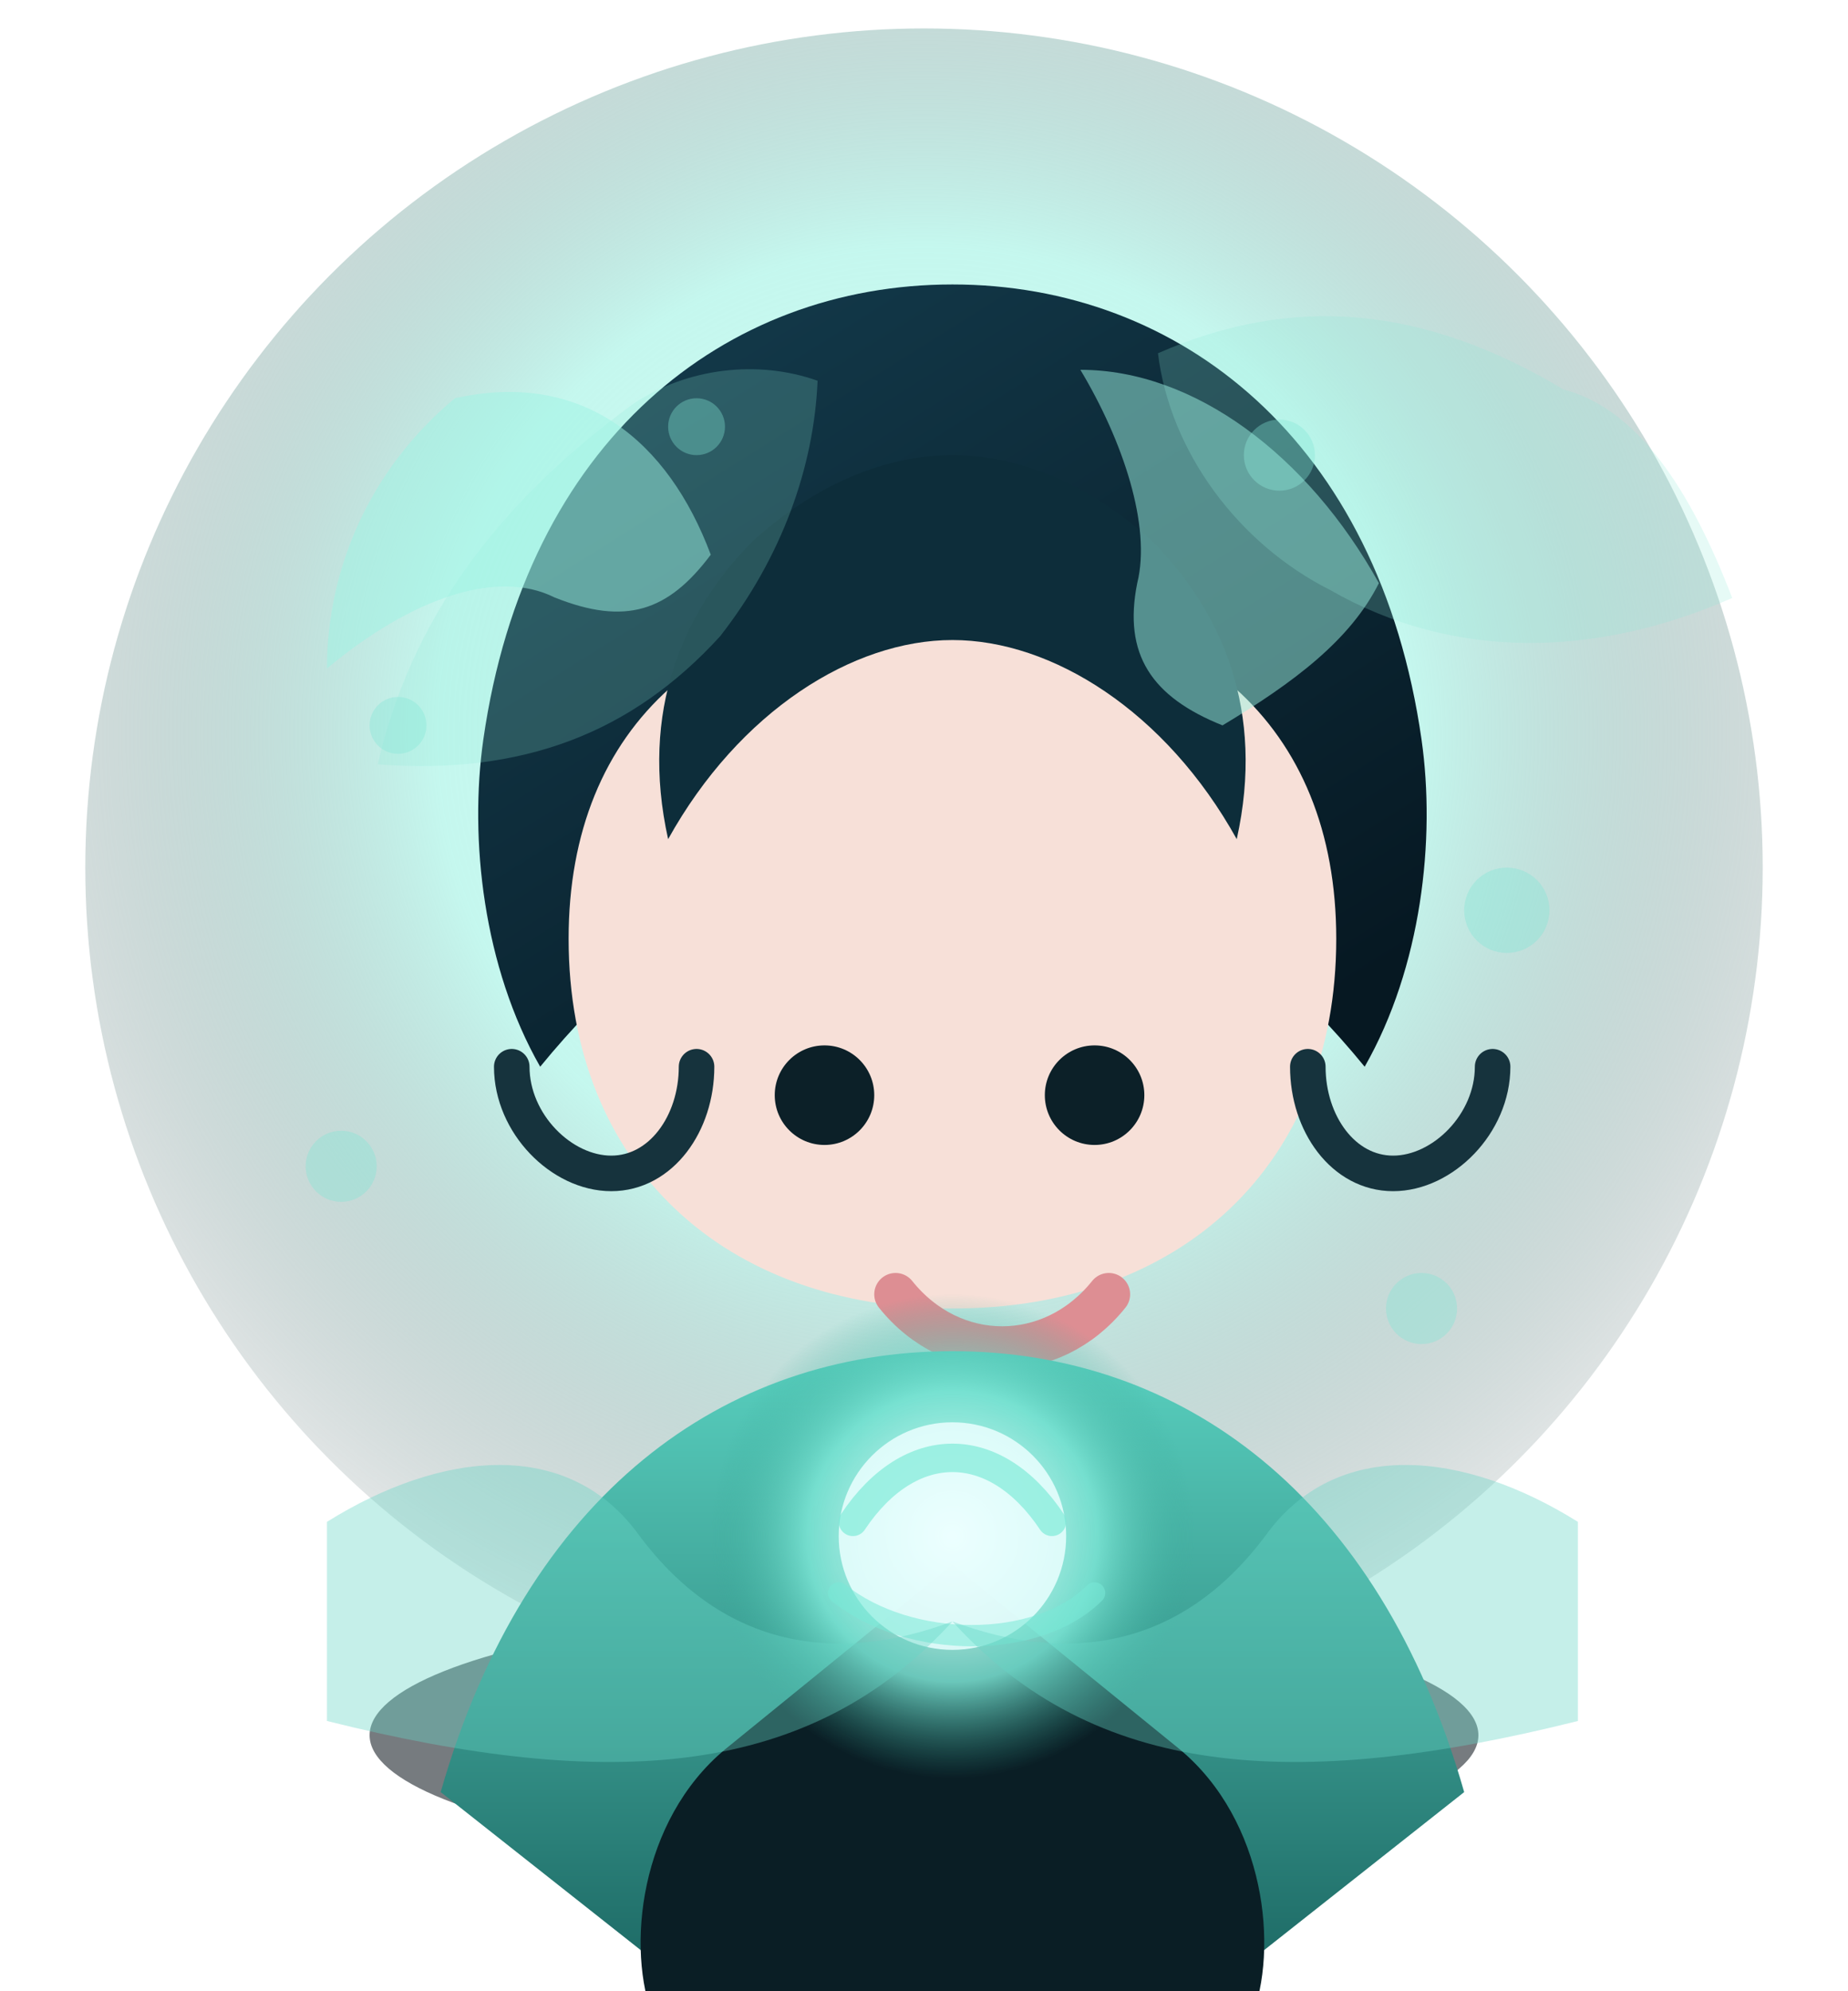<svg xmlns="http://www.w3.org/2000/svg" viewBox="0 0 260 280" role="img" aria-labelledby="title desc">
  <title id="title">Original Sage inspired chibi illustration</title>
  <desc id="desc">A tiny guardian in teal robes levitates a jade orb as petals swirl behind her.</desc>
  <defs>
    <radialGradient id="bg-glow" cx="0.5" cy="0.42" r="0.65">
      <stop offset="0" stop-color="#e8fffb" stop-opacity="0.95" />
      <stop offset="0.45" stop-color="#9ef2e3" stop-opacity="0.6" />
      <stop offset="1" stop-color="#021218" stop-opacity="0" />
    </radialGradient>
    <linearGradient id="robe-main" x1="0" y1="0" x2="0" y2="1">
      <stop offset="0" stop-color="#59d0bf" />
      <stop offset="1" stop-color="#1a6460" />
    </linearGradient>
    <linearGradient id="hair-shine" x1="0.15" y1="0.05" x2="0.85" y2="0.95">
      <stop offset="0" stop-color="#133a4b" />
      <stop offset="1" stop-color="#061822" />
    </linearGradient>
    <radialGradient id="orb" cx="0.5" cy="0.5" r="0.5">
      <stop offset="0" stop-color="#faffff" />
      <stop offset="0.6" stop-color="#7ce5d5" stop-opacity="0.85" />
      <stop offset="1" stop-color="#35a896" stop-opacity="0" />
    </radialGradient>
    <filter id="orb-glow" x="-40%" y="-40%" width="180%" height="180%">
      <feGaussianBlur in="SourceGraphic" stdDeviation="4.5" result="blur" />
      <feMerge>
        <feMergeNode in="blur" />
        <feMergeNode in="SourceGraphic" />
      </feMerge>
    </filter>
  </defs>
  <g fill="none" stroke="none" stroke-width="0">
    <ellipse cx="130" cy="244" rx="78" ry="18" fill="rgba(6, 16, 22, 0.55)" />
    <circle cx="130" cy="122" r="118" fill="url(#bg-glow)" />
    <g transform="translate(38 32)">
      <path d="M96 8c-32 0-60 22-66 64-2 14 0 32 8 46 18-22 40-34 58-34s40 12 58 34c8-14 10-32 8-46-6-42-34-64-66-64z" fill="url(#hair-shine)" />
      <path d="M96 52c-34 0-54 18-54 48 0 32 22 52 54 52s54-20 54-52c0-30-20-48-54-48z" fill="#f7e0d8" />
      <path d="M60 118c0 8-5 15-12 15s-14-7-14-15" stroke="#16333d" stroke-width="5" stroke-linecap="round" />
      <path d="M146 118c0 8 5 15 12 15s14-7 14-15" stroke="#16333d" stroke-width="5" stroke-linecap="round" />
      <circle cx="78" cy="122" r="7" fill="#0c2028" />
      <circle cx="116" cy="122" r="7" fill="#0c2028" />
      <path d="M88 150c8 10 22 10 30 0" stroke="#dd8e93" stroke-width="6" stroke-linecap="round" />
      <path d="M56 86c10-18 26-28 40-28s30 10 40 28c4-18-2-32-12-42-10-9-20-12-28-12s-18 3-28 12c-10 10-16 24-12 42z" fill="#0d2d3a" />
      <path d="M96 158c-32 0-60 20-72 62l38 30 34-44 34 44 38-30c-12-42-40-62-72-62z" fill="url(#robe-main)" />
      <path d="M64 214c-12 10-14 28-10 38h84c4-10 2-28-10-38l-32-26z" fill="#0a1e25" />
      <g transform="translate(56 150)">
        <circle cx="40" cy="34" r="34" fill="url(#orb)" filter="url(#orb-glow)" />
        <circle cx="40" cy="34" r="16" fill="#eaffff" opacity="0.85" />
        <path d="M26 32c8-12 20-12 28 0" stroke="#79e9d6" stroke-width="4" stroke-linecap="round" opacity="0.65" />
        <path d="M24 42c10 8 28 8 36 0" stroke="#79e9d6" stroke-width="3" stroke-linecap="round" opacity="0.55" />
      </g>
      <g fill="#7fe5d5" opacity="0.36">
        <circle cx="10" cy="132" r="5" />
        <circle cx="18" cy="70" r="4" />
        <circle cx="174" cy="96" r="6" />
        <circle cx="162" cy="152" r="5" />
        <circle cx="60" cy="28" r="4" />
        <circle cx="142" cy="32" r="5" />
      </g>
      <g fill="#66d4c6" opacity="0.38">
        <path d="M8 182c16-10 34-12 44 2 12 16 28 18 44 12-20 22-48 24-88 14z" />
        <path d="M184 182c-16-10-34-12-44 2-12 16-28 18-44 12 20 22 48 24 88 14z" />
      </g>
    </g>
    <g transform="translate(28 34) rotate(-7)" fill="#8be9d8" opacity="0.22">
      <path d="M58 30c-18 10-34 24-42 46 20 4 36 0 50-12 10-10 16-22 18-34-8-4-18-4-26 0z" />
      <path d="M188 44c-18-14-36-18-56-12 0 14 8 28 20 36 16 12 36 14 56 8-4-16-10-28-20-32z" />
    </g>
    <g fill="#9df3e4" opacity="0.5">
      <path d="M64 56c-12 10-18 24-18 38 12-10 24-14 32-10 10 4 16 2 22-6-6-16-18-26-36-22z" />
      <path d="M194 82c-10-18-26-30-42-30 6 10 10 22 8 30-2 10 2 16 12 20 10-6 18-12 22-20z" />
    </g>
  </g>
</svg>
